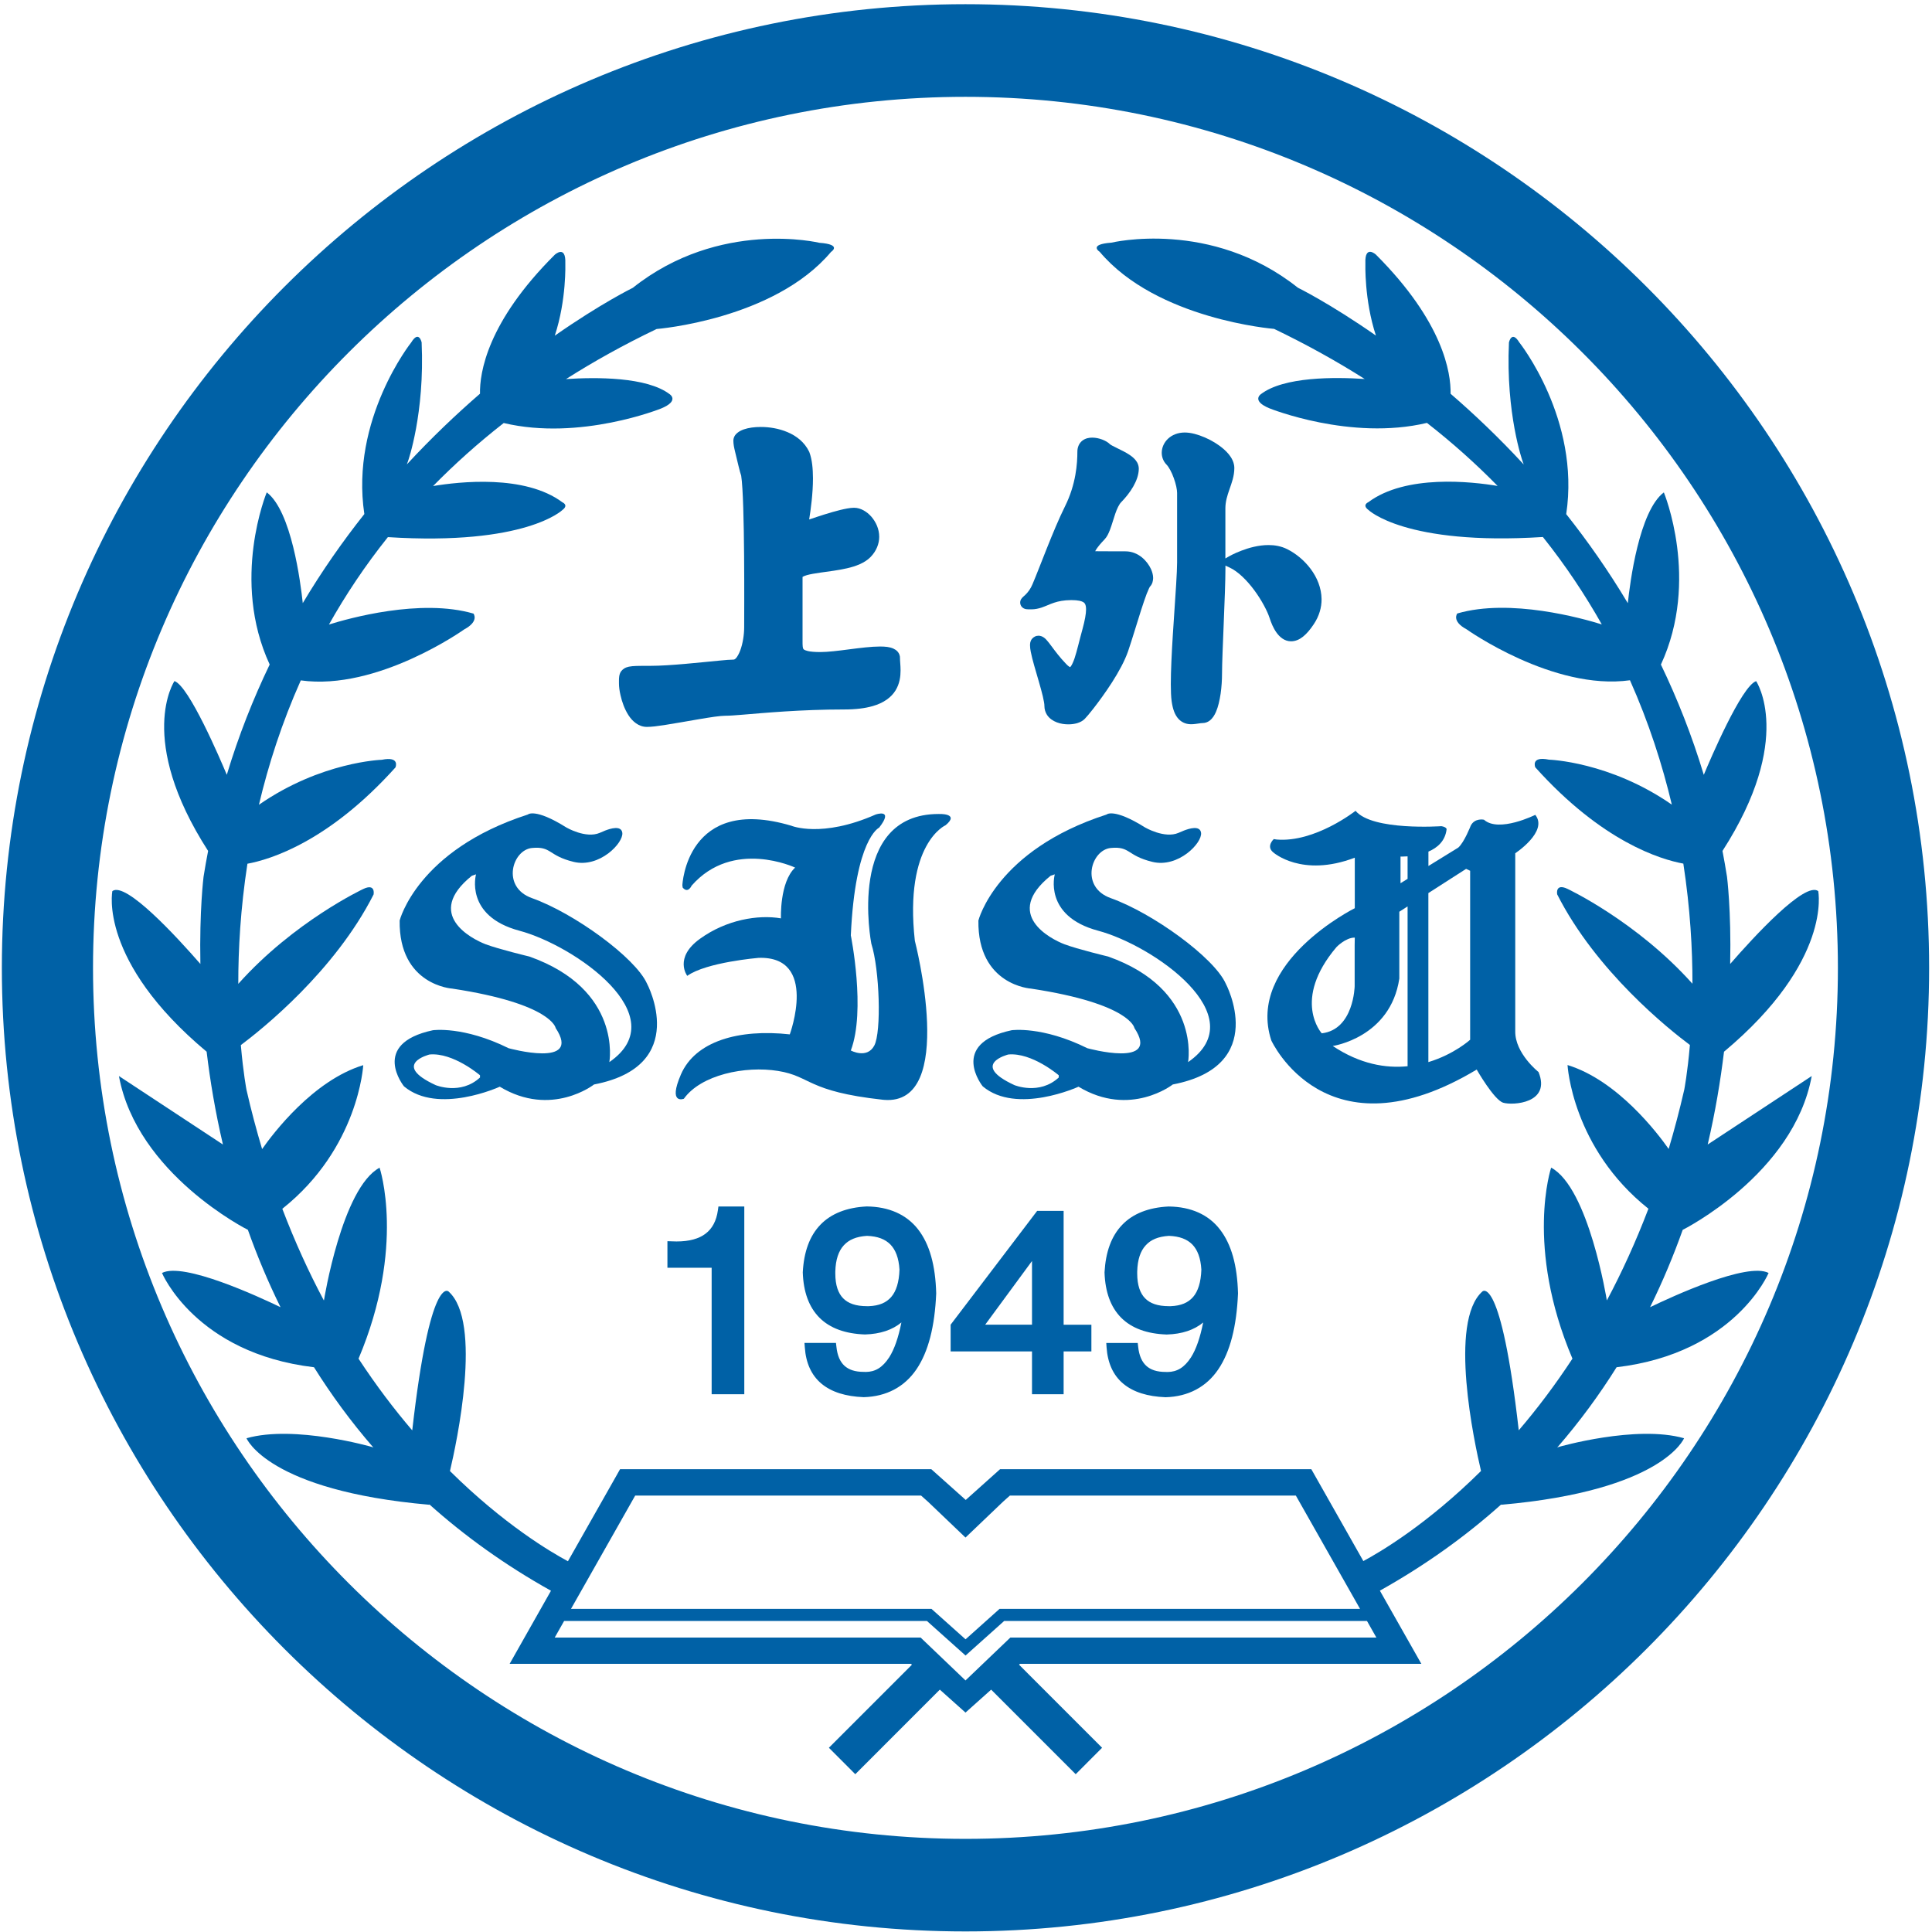 <?xml version="1.0" encoding="UTF-8"?>
<svg xmlns="http://www.w3.org/2000/svg" xmlns:xlink="http://www.w3.org/1999/xlink" width="252pt" height="252pt" viewBox="0 0 252 252" version="1.1">
<g id="surface1">
<path style=" stroke:none;fill-rule:nonzero;fill:rgb(0%,38.039%,65.098%);fill-opacity:1;" d="M 125.934 0.547 C 56.621 0.555 0.25 56.926 0.242 126.242 C 0.25 195.547 56.621 251.926 125.934 251.926 C 195.246 251.926 251.625 195.547 251.625 126.242 C 251.625 56.926 195.246 0.555 125.934 0.547 Z M 206.359 206.535 C 185.75 227.109 157.312 239.852 125.934 239.852 C 94.555 239.852 66.117 227.117 45.5 206.535 C 24.891 185.957 12.133 157.562 12.133 126.242 C 12.133 94.91 24.891 66.523 45.5 45.945 C 66.109 25.363 94.555 12.629 125.934 12.629 C 157.312 12.629 185.75 25.371 206.359 45.945 C 226.969 66.523 239.727 94.918 239.727 126.242 C 239.734 157.562 226.977 185.949 206.359 206.535 Z M 206.359 206.535 "/>
<path style=" stroke:none;fill-rule:nonzero;fill:rgb(0%,38.039%,65.098%);fill-opacity:1;" d="M 117.066 84.977 C 116.91 84.809 116.727 84.691 116.547 84.609 C 116.281 84.484 116.008 84.422 115.719 84.379 C 115.434 84.344 115.129 84.328 114.797 84.328 C 113.637 84.328 112.203 84.512 110.777 84.695 C 109.359 84.883 107.961 85.051 107 85.051 C 106.254 85.051 105.715 85 105.367 84.918 C 105.109 84.859 104.961 84.785 104.887 84.742 L 104.789 84.652 C 104.762 84.609 104.723 84.52 104.703 84.344 C 104.68 84.164 104.68 83.914 104.68 83.602 C 104.68 82.164 104.68 77.102 104.68 75.254 L 104.711 75.23 C 104.805 75.172 104.988 75.09 105.25 75.016 C 105.691 74.891 106.328 74.785 107.039 74.684 C 108.102 74.535 109.336 74.387 110.496 74.121 C 111.07 73.988 111.633 73.82 112.16 73.582 C 112.676 73.352 113.156 73.059 113.555 72.652 C 114.324 71.859 114.68 70.906 114.68 70.02 C 114.68 68.984 114.242 68.078 113.66 67.398 C 113.363 67.059 113.016 66.777 112.641 66.57 C 112.262 66.363 111.848 66.23 111.398 66.23 C 111.117 66.23 110.828 66.266 110.504 66.324 C 109.379 66.523 107.836 66.996 106.535 67.426 C 106.18 67.543 105.848 67.656 105.543 67.758 C 105.758 66.43 106.039 64.352 106.039 62.402 C 106.031 61.152 105.938 59.961 105.566 58.973 L 105.551 58.934 L 105.535 58.906 C 104.938 57.664 103.867 56.852 102.73 56.371 C 101.582 55.883 100.344 55.691 99.234 55.691 C 98.398 55.691 97.637 55.793 97.016 56.008 C 96.707 56.121 96.426 56.254 96.168 56.469 C 96.039 56.578 95.914 56.703 95.82 56.875 C 95.723 57.043 95.656 57.258 95.656 57.48 C 95.656 57.93 95.754 58.402 95.879 58.914 C 96.195 60.191 96.508 61.617 96.676 62.039 C 97.172 65.238 97.066 80.102 97.066 81.824 C 97.066 82.777 96.883 83.973 96.551 84.844 C 96.387 85.281 96.188 85.629 96.02 85.828 C 95.93 85.926 95.855 85.984 95.805 86.004 L 95.695 86.035 C 95.273 86.035 94.637 86.086 93.816 86.168 C 91.371 86.398 87.371 86.848 84.859 86.848 C 84.07 86.848 83.465 86.848 82.977 86.863 C 82.613 86.879 82.316 86.898 82.035 86.957 C 81.828 87.004 81.629 87.062 81.422 87.188 C 81.277 87.277 81.129 87.41 81.016 87.559 C 80.855 87.785 80.797 88.031 80.766 88.23 C 80.734 88.43 80.734 88.613 80.734 88.797 C 80.734 88.902 80.734 89.012 80.734 89.133 C 80.734 89.582 80.801 90.113 80.938 90.691 C 81.129 91.547 81.461 92.492 81.977 93.293 C 82.234 93.691 82.555 94.059 82.953 94.34 C 83.344 94.621 83.848 94.82 84.387 94.812 C 84.957 94.812 85.719 94.719 86.633 94.578 C 88 94.371 89.664 94.059 91.164 93.809 C 91.91 93.684 92.621 93.566 93.219 93.484 C 93.816 93.402 94.312 93.359 94.594 93.359 C 95.117 93.359 95.848 93.305 96.801 93.227 C 99.641 92.996 104.406 92.539 110.125 92.539 C 111.633 92.539 112.84 92.383 113.82 92.102 C 115.285 91.688 116.266 90.941 116.809 90.055 C 117.355 89.168 117.465 88.223 117.465 87.445 C 117.465 86.773 117.383 86.184 117.391 85.879 C 117.414 85.555 117.281 85.207 117.066 84.977 Z M 117.066 84.977 "/>
<path style=" stroke:none;fill-rule:nonzero;fill:rgb(0%,38.039%,65.098%);fill-opacity:1;" d="M 148.918 72.68 C 148.363 72.238 147.645 71.914 146.816 71.914 C 145.828 71.914 144.801 71.914 144.008 71.906 C 143.477 71.906 143.055 71.906 142.848 71.898 C 142.895 71.816 142.945 71.727 143.012 71.617 C 143.227 71.301 143.566 70.879 144.062 70.367 C 144.41 70 144.594 69.578 144.77 69.125 C 145.031 68.453 145.23 67.699 145.465 67.02 C 145.695 66.348 145.977 65.766 146.242 65.504 C 146.84 64.891 147.395 64.195 147.816 63.457 C 148.23 62.727 148.531 61.949 148.539 61.129 C 148.539 60.812 148.438 60.516 148.305 60.281 C 148.051 59.867 147.719 59.594 147.363 59.348 C 146.832 58.988 146.227 58.707 145.723 58.457 C 145.473 58.328 145.242 58.219 145.074 58.129 C 144.992 58.086 144.918 58.043 144.875 58.012 L 144.824 57.977 L 144.809 57.969 C 144.512 57.672 144.164 57.488 143.766 57.332 C 143.367 57.184 142.93 57.082 142.465 57.082 C 142.051 57.082 141.594 57.16 141.18 57.473 C 140.98 57.629 140.801 57.848 140.691 58.102 C 140.582 58.352 140.527 58.625 140.527 58.906 C 140.527 60.422 140.359 63.148 138.91 66.051 C 138.129 67.617 137.301 69.629 136.547 71.512 C 135.793 73.398 135.121 75.164 134.676 76.199 L 134.668 76.215 L 134.676 76.199 C 134.41 76.836 134.094 77.219 133.84 77.484 C 133.715 77.617 133.605 77.715 133.5 77.801 C 133.449 77.848 133.398 77.891 133.332 77.965 C 133.293 78 133.258 78.047 133.199 78.137 C 133.152 78.215 133.07 78.348 133.066 78.594 C 133.066 78.695 133.086 78.816 133.133 78.926 C 133.219 79.133 133.375 79.258 133.48 79.324 C 133.672 79.434 133.766 79.434 133.848 79.457 C 133.965 79.473 134.055 79.48 134.164 79.48 C 134.27 79.48 134.387 79.48 134.535 79.48 C 135.023 79.48 135.465 79.375 135.852 79.25 C 137.02 78.844 137.758 78.289 139.73 78.273 C 140.18 78.273 140.535 78.305 140.809 78.363 C 141.008 78.41 141.156 78.461 141.262 78.52 C 141.414 78.609 141.477 78.676 141.543 78.809 C 141.609 78.941 141.66 79.16 141.66 79.496 C 141.66 80.062 141.504 80.93 141.195 82.059 C 140.793 83.5 140.484 84.898 140.16 85.863 C 139.996 86.344 139.82 86.715 139.688 86.898 C 139.633 86.965 139.605 87.004 139.582 87.02 C 139.562 87.012 139.523 86.996 139.465 86.957 C 139.367 86.898 139.234 86.789 139.074 86.617 C 138.215 85.73 137.617 84.91 137.145 84.277 C 136.906 83.957 136.707 83.691 136.492 83.457 C 136.383 83.336 136.273 83.227 136.109 83.125 C 135.953 83.027 135.738 82.918 135.461 82.918 C 135.297 82.918 135.125 82.953 134.992 83.027 C 134.852 83.094 134.742 83.184 134.66 83.27 C 134.484 83.457 134.426 83.641 134.387 83.781 C 134.359 83.93 134.352 84.055 134.352 84.172 C 134.352 84.438 134.387 84.703 134.445 85 C 134.641 86.035 135.098 87.496 135.496 88.887 C 135.695 89.582 135.887 90.254 136.02 90.824 C 136.152 91.387 136.234 91.867 136.227 92.078 C 136.227 92.508 136.352 92.914 136.566 93.246 C 136.895 93.742 137.375 94.039 137.855 94.223 C 138.34 94.406 138.859 94.48 139.355 94.48 C 139.754 94.48 140.129 94.43 140.492 94.328 C 140.848 94.215 141.195 94.066 141.488 93.766 C 141.727 93.52 142.094 93.086 142.57 92.48 C 143.277 91.578 144.203 90.32 145.059 88.984 C 145.918 87.637 146.699 86.219 147.145 84.934 C 147.691 83.328 148.281 81.328 148.82 79.641 C 149.094 78.801 149.344 78.039 149.566 77.461 C 149.676 77.176 149.781 76.938 149.863 76.762 C 149.906 76.672 149.945 76.605 149.965 76.562 L 149.996 76.516 L 150.004 76.508 C 150.156 76.348 150.262 76.152 150.32 75.969 C 150.379 75.777 150.402 75.594 150.41 75.406 C 150.41 75 150.297 74.609 150.129 74.227 C 149.879 73.688 149.473 73.125 148.918 72.68 Z M 150.004 76.539 Z M 150.004 76.539 "/>
<path style=" stroke:none;fill-rule:nonzero;fill:rgb(0%,38.039%,65.098%);fill-opacity:1;" d="M 170.953 74.203 C 170.117 73.086 169.023 72.191 167.887 71.625 C 167.102 71.234 166.27 71.094 165.461 71.094 C 164.125 71.094 162.855 71.469 161.906 71.832 C 160.961 72.191 160.328 72.555 160.305 72.57 L 159.832 72.844 C 159.832 70.277 159.832 68.164 159.832 66.324 C 159.832 65.41 160.082 64.641 160.371 63.812 C 160.652 62.992 161 62.105 161 61.035 C 161 60.672 160.902 60.324 160.762 60.023 C 160.512 59.48 160.113 59.023 159.641 58.602 C 158.93 57.98 158.059 57.449 157.156 57.059 C 156.254 56.676 155.352 56.414 154.527 56.414 C 153.641 56.414 152.879 56.727 152.352 57.223 C 151.828 57.715 151.531 58.383 151.531 59.062 C 151.531 59.602 151.73 60.168 152.145 60.59 L 152.137 60.582 L 152.145 60.59 C 152.457 60.902 152.848 61.625 153.105 62.363 C 153.238 62.734 153.352 63.117 153.426 63.457 C 153.5 63.797 153.535 64.102 153.535 64.293 C 153.535 64.293 153.535 70.316 153.535 73.375 C 153.535 73.973 153.484 75 153.41 76.242 C 153.18 79.98 152.715 85.746 152.715 89.25 C 152.715 90.152 152.746 90.898 152.824 91.473 L 153.641 91.355 L 152.824 91.473 C 152.973 92.516 153.238 93.246 153.719 93.773 C 153.957 94.031 154.254 94.223 154.547 94.328 C 154.844 94.438 155.133 94.465 155.391 94.465 C 155.723 94.465 156.02 94.414 156.27 94.379 C 156.52 94.34 156.734 94.312 156.867 94.312 C 157.199 94.312 157.52 94.188 157.754 94.016 C 158.168 93.707 158.406 93.301 158.605 92.855 C 158.895 92.184 159.078 91.371 159.211 90.492 C 159.336 89.617 159.395 88.695 159.395 87.836 C 159.395 86.625 159.508 83.973 159.617 81.254 C 159.727 78.527 159.84 75.727 159.84 74.113 C 159.84 73.996 159.84 73.895 159.84 73.773 L 160.379 74.027 C 161.465 74.52 162.668 75.711 163.621 77.012 C 164.582 78.312 165.316 79.738 165.59 80.582 C 165.801 81.23 166.074 81.918 166.496 82.504 C 166.703 82.797 166.957 83.07 167.266 83.285 C 167.578 83.5 167.977 83.656 168.41 83.648 C 168.949 83.648 169.477 83.426 169.949 83.051 C 170.422 82.672 170.879 82.148 171.359 81.422 C 172.07 80.359 172.387 79.234 172.379 78.156 C 172.363 76.68 171.789 75.32 170.953 74.203 Z M 170.953 74.203 "/>
<path style=" stroke:none;fill-rule:nonzero;fill:rgb(0%,38.039%,65.098%);fill-opacity:1;" d="M 96.5 181.859 L 97.082 181.859 L 97.082 157.371 L 93.707 157.371 L 93.641 157.844 C 93.441 159.27 92.895 160.254 92.035 160.91 C 91.18 161.566 89.938 161.93 88.238 161.93 L 87.668 161.914 L 87.055 161.895 L 87.055 165.359 L 92.824 165.359 L 92.824 181.859 Z M 96.5 181.859 "/>
<path style=" stroke:none;fill-rule:nonzero;fill:rgb(0%,38.039%,65.098%);fill-opacity:1;" d="M 112.926 178.949 L 112.707 178.941 L 112.668 178.941 C 111.508 178.941 110.727 178.66 110.156 178.152 C 109.594 177.641 109.219 176.844 109.098 175.66 L 109.039 175.164 L 104.93 175.164 L 104.977 175.75 C 105.109 177.754 105.824 179.371 107.141 180.473 C 108.465 181.582 110.324 182.148 112.645 182.238 L 112.684 182.238 C 115.617 182.156 117.973 180.906 119.535 178.609 C 121.094 176.312 121.93 173.016 122.113 168.715 L 122.113 168.684 C 122.016 165.07 121.262 162.293 119.746 160.348 C 118.234 158.406 115.934 157.398 113.074 157.363 L 113.047 157.363 C 110.48 157.488 108.418 158.281 107.008 159.75 C 105.59 161.223 104.852 163.305 104.711 165.941 L 104.711 165.988 C 104.797 168.492 105.5 170.48 106.883 171.871 C 108.266 173.258 110.281 173.969 112.793 174.059 L 112.84 174.059 C 114.805 174.004 116.406 173.465 117.574 172.492 C 117.184 174.465 116.652 175.992 115.988 177.035 C 115.105 178.387 114.152 178.941 112.926 178.949 Z M 116.246 169.172 C 115.594 169.918 114.688 170.316 113.324 170.371 L 113.09 170.371 C 111.613 170.371 110.629 170.008 109.977 169.344 C 109.328 168.684 108.953 167.629 108.953 166.113 L 108.953 165.855 C 108.996 164.281 109.387 163.164 110.059 162.434 C 110.727 161.703 111.68 161.289 113.082 161.199 C 114.488 161.25 115.453 161.633 116.133 162.32 C 116.812 163.016 117.234 164.082 117.324 165.602 C 117.273 167.25 116.887 168.434 116.246 169.172 Z M 116.246 169.172 "/>
<path style=" stroke:none;fill-rule:nonzero;fill:rgb(0%,38.039%,65.098%);fill-opacity:1;" d="M 134.609 181.859 L 138.734 181.859 L 138.734 176.273 L 142.355 176.273 L 142.355 172.793 L 138.734 172.793 L 138.734 157.941 L 135.281 157.941 L 123.996 172.785 L 123.996 176.273 L 134.609 176.273 Z M 128.504 172.785 L 134.609 164.48 L 134.609 172.785 Z M 128.504 172.785 "/>
<path style=" stroke:none;fill-rule:nonzero;fill:rgb(0%,38.039%,65.098%);fill-opacity:1;" d="M 152.465 157.371 L 152.41 157.371 C 149.848 157.496 147.785 158.285 146.375 159.758 C 144.957 161.227 144.215 163.312 144.07 165.949 L 144.07 165.996 C 144.156 168.5 144.859 170.488 146.242 171.879 C 147.625 173.266 149.641 173.977 152.152 174.066 L 152.199 174.066 C 154.164 174.012 155.766 173.473 156.934 172.5 C 156.543 174.473 156.012 176 155.348 177.043 C 154.48 178.387 153.52 178.941 152.293 178.957 L 152.07 178.949 L 152.035 178.949 C 150.883 178.949 150.086 178.668 149.523 178.16 C 148.961 177.648 148.582 176.852 148.457 175.668 L 148.398 175.172 L 144.297 175.172 L 144.336 175.758 C 144.477 177.758 145.184 179.379 146.508 180.48 C 147.832 181.586 149.691 182.156 152.012 182.246 L 152.059 182.246 C 154.984 182.164 157.348 180.914 158.902 178.617 C 160.461 176.32 161.293 173.023 161.48 168.723 L 161.48 168.691 C 161.383 165.078 160.629 162.301 159.113 160.355 C 157.621 158.414 155.316 157.406 152.465 157.371 Z M 155.621 169.172 C 154.969 169.918 154.059 170.316 152.699 170.371 L 152.473 170.371 C 150.992 170.371 150.004 170.008 149.359 169.344 C 148.711 168.684 148.332 167.629 148.332 166.113 L 148.332 165.855 C 148.371 164.281 148.762 163.164 149.441 162.434 C 150.098 161.703 151.066 161.289 152.465 161.199 C 153.859 161.25 154.836 161.633 155.516 162.32 C 156.195 163.016 156.609 164.082 156.699 165.602 C 156.645 167.25 156.262 168.434 155.621 169.172 Z M 155.621 169.172 "/>
<path style=" stroke:none;fill-rule:nonzero;fill:rgb(0%,38.039%,65.098%);fill-opacity:1;" d="M 66.34 136.723 C 60.43 133.797 56.461 134.379 56.461 134.379 C 48.211 136.148 52.691 141.695 52.691 141.695 C 57.133 145.438 65.188 141.742 65.188 141.742 C 71.926 145.812 77.484 141.453 77.484 141.453 C 90.145 139.02 84.387 128.289 84.387 128.289 C 82.863 124.898 74.867 119.098 69.391 117.148 C 65.355 115.715 66.812 110.859 69.391 110.605 C 71.973 110.363 71.453 111.598 74.824 112.418 C 78.195 113.238 81.328 109.949 81.172 108.633 C 81.047 107.613 79.582 108.078 78.934 108.336 C 79.223 108.211 79.441 108.117 78.23 108.633 C 76.406 109.418 73.871 107.93 73.871 107.93 C 69.746 105.344 68.84 106.246 68.84 106.246 C 54.426 110.895 52.129 120.066 52.129 120.066 C 52.012 128.535 58.996 128.949 58.996 128.949 C 72.008 130.93 72.48 134.094 72.48 134.094 C 75.977 139.391 66.34 136.723 66.34 136.723 Z M 62.609 140.543 C 60.074 142.887 56.82 141.535 56.82 141.535 C 50.945 138.82 56.023 137.543 56.023 137.543 C 59.121 137.254 62.609 140.254 62.609 140.254 Z M 69.047 124.766 C 69.047 124.766 65.039 123.805 63.324 123.156 C 61.566 122.48 55.27 119.281 61.551 114.227 L 62.09 114.043 C 62.09 114.043 60.555 119.473 67.738 121.395 C 74.922 123.309 88.199 132.531 79.48 138.535 C 79.48 138.527 81.195 129.066 69.047 124.766 Z M 69.047 124.766 "/>
<path style=" stroke:none;fill-rule:nonzero;fill:rgb(0%,38.039%,65.098%);fill-opacity:1;" d="M 141.828 136.723 C 135.918 133.797 131.949 134.379 131.949 134.379 C 123.703 136.148 128.18 141.695 128.18 141.695 C 132.621 145.438 140.676 141.742 140.676 141.742 C 147.418 145.812 152.973 141.453 152.973 141.453 C 165.633 139.02 159.875 128.289 159.875 128.289 C 158.355 124.898 150.359 119.098 144.883 117.148 C 140.848 115.715 142.301 110.859 144.883 110.605 C 147.461 110.363 146.941 111.598 150.312 112.418 C 153.684 113.238 156.824 109.949 156.66 108.633 C 156.535 107.613 155.074 108.078 154.43 108.336 C 154.719 108.211 154.938 108.117 153.719 108.633 C 151.902 109.418 149.359 107.93 149.359 107.93 C 145.234 105.344 144.328 106.246 144.328 106.246 C 129.918 110.895 127.617 120.066 127.617 120.066 C 127.5 128.535 134.484 128.949 134.484 128.949 C 147.496 130.93 147.969 134.094 147.969 134.094 C 151.473 139.391 141.828 136.723 141.828 136.723 Z M 138.098 140.543 C 135.562 142.887 132.312 141.535 132.312 141.535 C 126.438 138.82 131.512 137.543 131.512 137.543 C 134.609 137.254 138.098 140.254 138.098 140.254 Z M 144.543 124.766 C 144.543 124.766 140.535 123.805 138.82 123.156 C 137.062 122.48 130.766 119.281 137.039 114.227 L 137.582 114.043 C 137.582 114.043 136.043 119.473 143.227 121.395 C 150.41 123.309 163.688 132.531 154.969 138.535 C 154.969 138.527 156.684 129.066 144.543 124.766 Z M 144.543 124.766 "/>
<path style=" stroke:none;fill-rule:nonzero;fill:rgb(0%,38.039%,65.098%);fill-opacity:1;" d="M 113.652 123.09 C 114.73 126.457 114.988 134.602 114.035 136.383 C 113.082 138.164 110.977 137.02 110.977 137.02 C 112.957 131.801 110.977 122.008 110.977 122.008 C 111.551 109.352 114.672 107.953 114.672 107.953 C 116.652 105.41 114.227 106.238 114.227 106.238 C 107.156 109.359 103.211 107.703 103.211 107.703 C 89.523 103.629 89.004 115.461 89.004 115.461 L 89.043 115.766 C 89.746 116.602 90.211 115.52 90.211 115.52 C 95.621 109.352 103.711 113.164 103.711 113.164 C 101.672 115.078 101.863 119.785 101.863 119.785 C 98.871 119.273 94.734 119.969 91.297 122.453 C 87.852 124.938 89.641 127.285 89.641 127.285 C 92.125 125.504 98.945 124.938 98.945 124.938 C 106.777 124.684 103.016 134.918 103.016 134.918 C 96.336 134.18 90.691 135.82 88.82 140.137 C 87.086 144.141 89.199 143.316 89.199 143.316 C 91.43 140.195 97.164 138.992 101.488 139.688 C 105.816 140.387 105.242 142.355 115.113 143.441 C 115.18 143.449 115.246 143.457 115.312 143.461 C 124.914 144.238 119.328 122.711 119.328 122.711 C 117.922 109.992 123.34 107.637 123.34 107.637 C 125.254 106.047 122.445 106.172 122.445 106.172 C 110.34 106.164 113.652 123.09 113.652 123.09 Z M 113.652 123.09 "/>
<path style=" stroke:none;fill-rule:nonzero;fill:rgb(0%,38.039%,65.098%);fill-opacity:1;" d="M 188.691 108.133 C 188.691 108.133 188.637 107.863 188.004 107.762 C 188.004 107.762 179.008 108.398 176.812 105.758 C 176.812 105.758 171.531 109.926 166.512 109.504 L 166.496 109.5 L 166.145 109.445 C 166.145 109.445 165.094 110.391 166.082 111.184 C 166.082 111.184 169.801 114.508 176.711 111.871 L 176.711 118.461 C 176.711 118.461 162.484 125.535 165.824 135.711 C 165.824 135.711 172.949 151.324 192.613 139.508 C 192.613 139.508 194.867 143.461 196.07 143.832 C 197.277 144.203 202.355 143.938 200.676 139.828 C 200.676 139.828 197.594 137.395 197.641 134.5 L 197.641 111.293 C 197.641 111.293 201.977 108.449 200.254 106.285 C 200.254 106.285 195.496 108.656 193.559 106.918 C 193.559 106.918 192.355 106.652 191.832 107.703 C 191.832 107.703 190.996 109.859 190.211 110.555 L 186.316 112.957 L 186.316 111.078 C 187.477 110.586 188.52 109.703 188.691 108.133 Z M 174.324 123.531 C 174.324 123.531 175.527 122.277 176.711 122.297 L 176.695 123.281 L 176.695 128.629 C 176.695 128.629 176.594 134.293 172.402 134.781 C 172.402 134.781 168.465 130.457 174.324 123.531 Z M 173.836 136.434 C 173.836 136.434 181.359 135.348 182.52 127.641 L 182.52 118.922 L 183.598 118.227 L 183.598 139.074 C 180.781 139.355 177.426 138.82 173.836 136.434 Z M 191.23 113.332 L 191.758 113.578 L 191.758 135.621 C 191.758 135.621 189.664 137.527 186.309 138.535 L 186.309 116.488 Z M 183.598 114.633 L 182.676 115.203 L 182.676 111.723 C 182.676 111.723 183.043 111.738 183.598 111.699 Z M 183.598 114.633 "/>
<path style=" stroke:none;fill-rule:nonzero;fill:rgb(0%,38.039%,65.098%);fill-opacity:1;" d="M 236.312 140.352 L 222.742 149.285 C 223.742 145.031 224.414 140.949 224.871 137.18 C 239.023 125.336 237.16 116.23 237.16 116.23 C 235.43 114.93 228.773 122.172 225.676 125.734 C 225.824 118.742 225.262 114.359 225.262 114.359 C 225.086 113.223 224.879 112.098 224.672 110.992 C 234.102 96.352 229.062 88.844 229.062 88.844 C 227.156 89.477 223.062 99.078 222.234 101.066 C 220.688 95.938 218.789 91.148 216.641 86.684 C 221.762 75.629 217.023 64.227 217.023 64.227 C 213.793 66.664 212.605 76.02 212.324 78.676 C 209.809 74.461 207.09 70.59 204.289 67.059 C 206.152 54.688 198.172 44.664 198.172 44.664 C 197.172 43.031 196.82 44.664 196.82 44.664 C 196.391 53.984 198.602 60.176 198.602 60.176 L 198.746 60.582 C 195.527 57.094 192.297 54.027 189.207 51.359 C 189.258 48.648 188.281 42.027 179.469 33.211 C 179.469 33.211 177.996 31.859 178.094 34.348 C 178.094 34.348 177.93 39.109 179.469 43.77 C 173.422 39.551 169.289 37.527 169.289 37.527 C 157.953 28.512 144.961 31.652 144.961 31.652 C 141.895 31.875 143.434 32.84 143.434 32.84 C 150.875 41.688 166.188 42.898 166.188 42.898 C 170.445 44.945 174.375 47.133 178.004 49.434 C 174.117 49.172 167.438 49.121 164.457 51.418 C 164.457 51.418 163.18 52.277 165.598 53.266 C 165.598 53.266 176.172 57.531 186.125 55.16 C 189.512 57.805 192.57 60.555 195.34 63.383 C 191.957 62.816 183.367 61.848 178.477 65.504 C 178.477 65.504 177.621 65.859 178.477 66.504 C 178.477 66.504 183.242 71.188 201.246 70.043 C 204.23 73.781 206.766 77.609 208.93 81.445 C 206.418 80.664 196.988 78 190.078 80.02 C 190.078 80.02 189.297 81.016 191.289 82.082 C 191.289 82.082 202.59 90.121 212.605 88.73 C 215.07 94.262 216.824 99.734 218.066 104.953 C 209.949 99.32 202.035 99.086 202.035 99.086 C 199.621 98.59 200.254 100.082 200.254 100.082 C 208.977 109.801 216.586 112.098 219.566 112.645 C 220.465 118.5 220.762 123.836 220.754 128.312 C 213.469 120.168 204.461 115.941 204.461 115.941 C 202.82 115.16 203.109 116.652 203.109 116.652 C 208.191 126.695 217.688 134.262 220.422 136.301 C 220.105 139.996 219.684 142.141 219.684 142.141 C 219.07 144.816 218.391 147.387 217.652 149.863 C 216.211 147.809 210.977 140.914 204.461 138.918 C 204.461 138.918 205.043 149.723 215.012 157.66 C 213.363 161.988 211.539 165.965 209.602 169.602 L 209.582 169.586 C 209.582 169.586 207.23 154.934 202.324 152.301 C 202.324 152.301 198.879 162.551 205.102 177.215 C 202.805 180.715 200.441 183.828 198.098 186.562 C 195.762 166.055 193.359 168.449 193.359 168.449 C 188.902 172.402 192.312 188.195 193.176 191.867 C 186.141 198.836 180.043 202.426 177.828 203.617 L 171.043 191.637 L 130.441 191.637 L 125.965 195.645 L 121.477 191.637 L 80.875 191.637 L 80.383 192.512 L 74.078 203.641 C 71.898 202.473 65.766 198.879 58.691 191.875 C 59.555 188.211 62.965 172.41 58.508 168.457 C 58.508 168.457 56.105 166.062 53.77 186.57 C 51.426 183.828 49.062 180.723 46.766 177.219 C 52.957 162.559 49.512 152.309 49.512 152.309 C 44.605 154.938 42.258 169.594 42.258 169.594 L 42.234 169.609 C 40.297 165.973 38.473 161.996 36.824 157.668 C 46.801 149.738 47.379 138.934 47.379 138.934 C 40.859 140.922 35.629 147.824 34.188 149.879 C 33.449 147.402 32.762 144.836 32.152 142.156 C 32.152 142.156 31.734 140.012 31.414 136.316 C 34.148 134.27 43.645 126.703 48.73 116.668 C 48.73 116.668 49.02 115.172 47.379 115.957 C 47.379 115.957 38.367 120.176 31.082 128.328 C 31.074 123.848 31.371 118.516 32.273 112.66 C 35.242 112.113 42.855 109.809 51.582 100.098 C 51.582 100.098 52.227 98.605 49.801 99.102 C 49.801 99.102 41.887 99.336 33.773 104.969 C 35.008 99.75 36.766 94.273 39.234 88.746 C 49.238 90.145 60.547 82.098 60.547 82.098 C 62.543 81.031 61.758 80.035 61.758 80.035 C 54.84 78.016 45.41 80.676 42.906 81.461 C 45.07 77.617 47.605 73.797 50.594 70.059 C 68.594 71.203 73.359 66.52 73.359 66.52 C 74.219 65.875 73.359 65.52 73.359 65.52 C 68.469 61.863 59.883 62.828 56.488 63.398 C 59.262 60.57 62.32 57.82 65.703 55.176 C 75.66 57.547 86.234 53.281 86.234 53.281 C 88.652 52.285 87.371 51.434 87.371 51.434 C 84.387 49.137 77.707 49.188 73.828 49.445 C 77.453 47.141 81.387 44.953 85.645 42.914 C 85.645 42.914 100.961 41.703 108.398 32.855 C 108.398 32.855 109.926 31.887 106.867 31.668 C 106.867 31.668 93.875 28.527 82.539 37.543 C 82.539 37.543 78.41 39.559 72.363 43.785 C 73.906 39.121 73.738 34.363 73.738 34.363 C 73.832 31.875 72.363 33.227 72.363 33.227 C 63.531 42.02 62.555 48.641 62.609 51.352 C 59.527 54.02 56.289 57.094 53.066 60.574 L 53.215 60.168 C 53.215 60.168 55.418 53.977 54.996 44.656 C 54.996 44.656 54.641 43.023 53.645 44.656 C 53.645 44.656 45.664 54.68 47.523 67.051 C 44.723 70.582 42.004 74.453 39.492 78.668 C 39.211 76.02 38.023 66.656 34.793 64.219 C 34.793 64.219 30.055 75.621 35.176 86.676 C 33.027 91.141 31.125 95.938 29.582 101.059 C 28.746 99.062 24.652 89.473 22.754 88.836 C 22.754 88.836 17.715 96.352 27.145 110.992 C 26.93 112.098 26.73 113.223 26.551 114.359 C 26.551 114.359 26 118.742 26.137 125.734 C 23.043 122.18 16.383 114.938 14.656 116.23 C 14.656 116.23 12.793 125.336 26.953 137.18 C 27.402 140.949 28.082 145.023 29.078 149.285 L 15.512 140.352 C 17.863 153.16 32.332 160.414 32.332 160.414 C 33.52 163.754 34.926 167.133 36.59 170.504 C 33.773 169.145 23.922 164.582 21.129 166.039 C 21.129 166.039 25.504 176.504 40.957 178.336 C 43.195 181.906 45.758 185.422 48.707 188.816 L 48.516 188.734 C 48.516 188.734 38.414 185.816 32.152 187.598 C 32.152 187.598 34.926 194.426 55.988 196.273 L 56.016 196.234 C 60.582 200.32 65.836 204.121 71.867 207.488 L 66.473 217.023 L 118.824 217.023 L 118.949 217.133 L 108.117 227.969 L 111.559 231.418 L 122.586 220.387 L 125.934 223.379 L 129.281 220.387 L 140.309 231.418 L 143.75 227.969 L 132.918 217.133 L 133.035 217.023 L 185.395 217.023 L 179.984 207.477 C 186 204.113 191.238 200.32 195.797 196.242 L 195.828 196.273 C 216.891 194.426 219.66 187.598 219.66 187.598 C 213.402 185.816 203.301 188.734 203.301 188.734 L 203.109 188.816 C 206.055 185.422 208.621 181.914 210.859 178.336 C 226.312 176.504 230.688 166.039 230.688 166.039 C 227.895 164.582 218.043 169.145 215.227 170.504 C 216.891 167.133 218.293 163.754 219.484 160.414 C 219.492 160.414 233.969 153.16 236.312 140.352 Z M 82.852 195.074 L 120.141 195.074 L 121.078 195.91 L 125.934 200.551 L 130.855 195.852 L 131.727 195.074 L 169.023 195.074 L 177.398 209.855 L 130.375 209.855 L 125.941 213.824 L 121.5 209.855 L 74.477 209.855 Z M 131.785 213.594 L 125.934 219.188 L 120.082 213.594 L 72.355 213.594 L 73.582 211.43 L 120.902 211.43 L 125.941 215.938 L 130.98 211.43 L 178.301 211.43 L 179.527 213.594 Z M 131.785 213.594 "/>
</g>
</svg>
